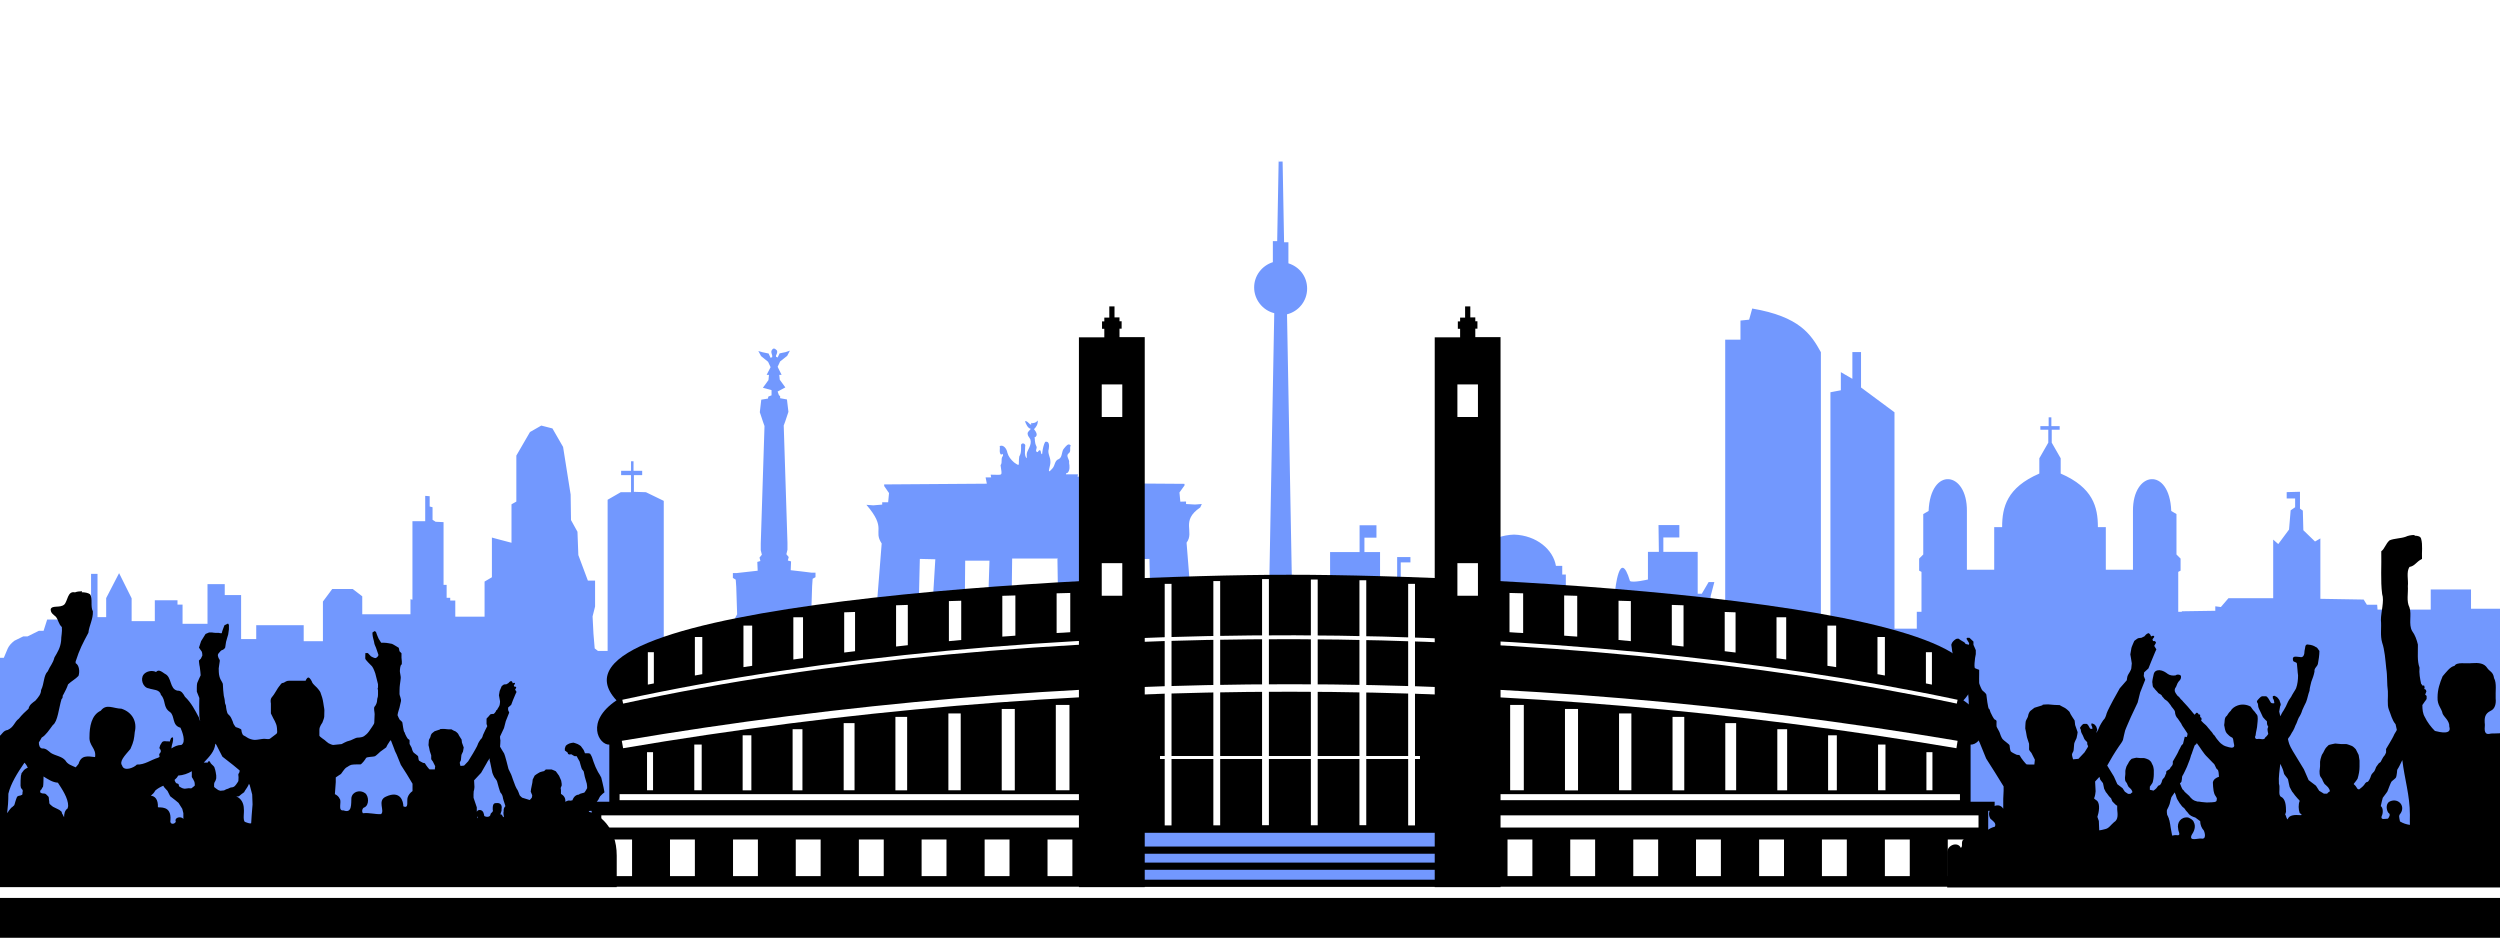 <?xml version="1.0" encoding="UTF-8"?>
<svg id="Layer_1" data-name="Layer 1" xmlns="http://www.w3.org/2000/svg" version="1.1" viewBox="0 0 3407.1 1278">
  <rect x="0" y="0" width="3407.1" height="1278" fill="#333333" stroke="none"/>
  <defs>
    <style>
      .cls-1 {
        fill: #000;
      }

      .cls-1, .cls-2, .cls-3, .cls-4 {
        stroke-width: 0px;
      }

      .cls-2 {
        fill: none;
      }

      .cls-3 {
        fill: #fff;
      }

      .cls-4 {
        fill: #7298fe;
      }
    </style>
  </defs>
  <rect class="cls-2" x="797.9" y="198" width="1920" height="1080"/>
  <g>
    <rect class="cls-3" width="3410.9" height="1278.1"/>
    <g id="layer1">
      <path id="path17166-8-4-8" class="cls-4" d="M1742.6,218.6l-2,110h-5.9v28.7c-14.7,4.7-25.5,18.1-25.5,34.5s11.5,31.1,27.4,35l-7.6,412.5h-34.3v13.7h-14.9v-43.8h-16.2v-10.8h-17.1v39.2h-21.6l-7.8-98c11.3-14.9-8.6-29.6,18.6-48l2.2-4.7-9.3.7-12.2-.7v-3.4c.2,0-7.8.2-7.8.2l-1.2-12.5,6.9-9.6v-2.2l-139.9-1,1.7-8.8h-7.6c0,.2.7-3.2.7-3.2h-16.4c0-1,0-1.7,2.2-2,3.2-3.4,2.9-9.1,2-13.5,1.2-4.7-5.1-9.3-.7-13,3.9-2.4,1-7.3,2.9-10.8-3.2-3.9-6.6,1.2-8.8,3.7-4.2,4.2-2,11.5-7.1,14.7-6.4,2-5.1,8.8-9.1,13-9.3,10.8-1.7-4.2-2.7-10,0-5.6-4.2-11-2.2-16.7.7-3.9,1-11.3-4.9-9.6-2,3.4-3.4,9.8-3.9,14.5,0,4.4-2,1.5-2-1-.7-3.9-3.2-1.7-4.2.5-4.7-.5-.5-5.4-1.7-7.6-3.4-6.6-1.5-11-2.9-12.2,5.9-2.7,2.2-8.1-.5-11.5,3.2-3.2,5.4-6.6,5.1-11.8-2.9,3.4-4.7,3.2-7.8,3.7-.5-1-1.5-.7-1,1.7-2.2,1.2-5.1-5.6-8.6-4.4,1.2,3.4,3.7,9.6,7.8,10.3-.7,2-4.7,3.7-4.2,7.1s1.7,3.4,3.7,7.3c2.4,7.1-3.9,14.7-4.7,18.6-.7,1.7.5,7.6-.7,6.9-3.2-4.7-1.5-10.3-1.7-15.4,1.5-4.2-4.2-6.4-5.6-2.7,0,5.4.7,11-2.4,15.9-1.7,11.3,2.2,14.7-7.1,8.1-4.2-3.7-7.6-7.8-9.1-13.2-.7-4.7-4.9-11.5-10.5-9.1,1,3.2-1.5,9.3,2.2,12,1.2-2.7,2.9-.5,2.2,1.5-3.4,3.4-.2,9.1-3.2,12.5,2,15.9,4.2,13-13.5,13l.7,3.7h-7.6c0-.2,1.7,8.6,1.7,8.6l-139.9,1v2.2l6.6,9.6-1.2,12.5h-8.1c0-.2,0,3.2,0,3.2l-12.2,1-9.3-.7c28.2,32.8,8.8,34.8,20.8,52.7l-11.3,142.8h-11v-28.2h-22.5v15.9h-13.7c.7-8.6,1.7-19.6.5-19.6-2,0-18.4-.7-18.4-.7l-13.5-3.9-6.1-11,1.2-37.2.7-10,3.9-2.2v-6.1h-5.1c0-.2-28.7-3.4-28.7-3.4l.5-12-4.4-1.2,1.2-4.7-3.2-3.9,1.5-6.1v-9.3l-5.1-160,2-5.4,1.7-5.1,2.7-8.1-2-16.9-9.3-1.7v-2.7c-.2,0-1.7-1.5-1.7-1.5l-1.7-4.9,10.5-5.6-7.6-10.5-.7-6.6h3.2c0-.2-5.4-11-5.4-11l3.4-7.3,9.6-7.6,3.7-7.1-5.9,2-8.1,1.7-2.7,5.6-2.2-1v-1.7c1.2-2.4,2.4-5.1,1-7.1-3.2-3.4-5.1-2.9-6.9,0-1.2,2.2,0,4.7.7,7.1v2.2l-2.2,1-2.7-5.9-8.1-1.7-5.9-1.7,3.7,6.9,9.6,7.8,3.4,7.3-5.4,10.5h3.2c0,.2-.7,7.1-.7,7.1l-7.6,10.5,11.8,3.2v7.1l-4.4,1.7-.5,2.7-9.1,1.5-2,17.1,2.7,8.1,1.7,5.1,2,5.6-5.1,160v9.3l1.5,6.1-3.2,3.9,1.2,4.7-4.2,1.2.5,12-28.7,3.2h-5.1v6.6l3.9,2.4.7,10,1.2,37.2-6.1,11.3-13.5,3.9s-16.4.7-18.4.7-.2,12.2.5,20.8h-62.5v-191.3l-24.3-11.8-16.4-.5v-22.8h11.3v-5.9h-11.8v-13h-3.4v13h-13.5v5.9h13.5v23.3h-14l-17.9,10.3v206h-13.2l-4.4-3.4-1.7-20.1-1.2-23.5,3.4-13.5v-35.3h-9.8l-13-34.8-1.2-31.8-8.8-15.9-.5-34.8-10.3-64.9-14.5-25.2-15.2-3.9-15.4,8.8-18.6,32.1v62.7l-6.6,3.7v52.4l-19.4-5.1-7.3-2v54.1l-10,5.9v47.8h-39.9v-22h-6.9v-3.7h-4.9v-17.6h-4.2v-85.5l-10.8-.5-4.2-2.7v-17.1l-3.9-1v-14l-6.1-.5v34.5h-17.4v107l-2.7-.7v20.6h-65.7v-24.5l-13-10h-27.9l-12.7,17.1v54.1h-26.2v-21.8h-64.7v18.9h-20.6v-60h-22.3v-14.9h-23.5v54.1h-34v-26.2h-6.9v-5.9h-30.9v28.4h-31.6v-31.1l-17.1-34.3-17.6,34v26h-11.8v-59h-8.8v36h-29.2l-3.9,26.2h-26.7l-4.9,15.4h-6.4l-15.4,7.6h-5.9l-12,5.9c-10,7.6-9.6,13-14.5,23.3h-45.1v308.9h3595.3v-308.9h-23v-38h-95v-28.9h-69.8v-26.2h-54.9v27.4h-72.5l-.5-6.6h-14l-4.4-7.1-59-1v-82.3l-7.3,4.2-15.9-15.4-.7-26.7-3.9-2.7v-23l-18.1.5v8.6h11.5v12l-6.1,4.2-2.2,26.2-14.7,19.8-6.9-6.1v79.9h-61l-10.3,12-7.6-1v6.1l-45.6.7v.7h-4.9v-54.4l3.2-1.7v-16.4l-5.6-5.6v-55.1l-7.1-4.2c-2.4-61-52.7-54.6-52.2,0v80.1h-37v-58.1h-10.8c0-27.4-6.6-53.9-50.7-73v-20.8l-12.2-21.3v-17.6h10.8v-4.9h-11.3v-12h-3.7v12h-11.3v4.9h10.8v17.6l-12.2,21.3v20.8c-44.1,19.1-50.7,45.6-50.7,73h-10.8v58.1h-37.2v-80.1c.5-54.6-49.7-61-52.2,0l-7.3,4.2v55.1l-5.6,5.6v16.4l3.2,1.7v54.4h-6.4v23h-30.4v-294.9l-45.6-33.8v-48.3h-11.8v36.5l-15.7-9.1v24.7l-14.2,2.7v334.6h-13v-389.2c-13.5-24.5-29.2-48.5-93.6-59.5l-4.2,15.2-11.8,1.2v26h-20.8v433.1h-11.8v-3.2h-8.1v-80.1l5.1-19.4h-7.8l-9.3,15.9h-5.6v-57.1h-46.8v-19.6h21.8v-16.9h-28.4l.5,36.5h-14.9v37.7s-20.8,4.9-24.5,2c-14.2-47.3-20.3,13.7-20.3,13.7h-67.1v-22.5h-4.9v-11.8h-8.6c-3.7-22-26.2-41.6-57.1-42.6-31.1,1-53.4,20.6-57.1,42.6h-8.6v11.8h-4.9v22.5h-67.1l-16.7-16.7v-22.3h13.2v-7.3h-18.1v30.9c0,4.9-23.3,0-23.3,0v-37.7h-21.3v-19.6h16.4v-16.9h-23v36.5h-40.2v57.1h-5.6l-15.2-17.6-11.5,13h-10l-9.3,12.5-7.1-389c15.7-3.9,27.4-18.1,27.4-35s-10.8-29.9-25.5-34.5v-28.7h-5.9l-2-110h-2.7c0,.2-2.7,0-2.7,0h0l-.2-1.5h.2ZM1440.6,760.7h.5l2,134.2h-65.4l1.7-133.7h61.2v-.5ZM1566.5,761.7l3.2,133.3h-15.9l-8.1-132.8,20.8-.5h0ZM1253.6,761.7l21.1.5-8.1,132.8h-16.2l3.2-133.3h0ZM1504.7,763.9l1.2,131.1h-30.1l-3.9-130.8h32.8v-.2h0ZM1315.4,764.1h33.1c0,.2-4.2,130.8-4.2,130.8h-30.1l1.2-130.8Z"/>
      <g id="g4626">
        <path id="path2996" class="cls-1" d="M1757,783.3c-273.3,0-1039.7,39.1-916.8,171.2-43.2,28.9-23.8,61-9.8,60.3v77.8h-32.9v12.5h8.8v27.1l-12.1,3.9v72.4h708.1v-73.5h511.3v73.5h708.1v-72.4l-12.1-3.9v-27.1h8.8v-12.5h-32.8v-77.8c14.3.7,33.4-31.3-9.8-60.3,122.9-132.2-643.5-171.2-916.8-171.2h-2Z"/>
        <path id="path4629" class="cls-3" d="M1764.2,865.8c-318.3-.7-639.1,27.7-916.1,87.9l1.1,5.2c553.2-120.6,1280.7-113.5,1817.6,0l1.1-5.2c-268.7-56.9-585-86.9-903.4-87.9h-.3Z"/>
        <path id="path4631" class="cls-3" d="M1757.8,932.5c-303.3,0-606.7,25.7-910.4,77.1l1.8,10.1c605.7-102.9,1211.4-102.4,1817.1,0l1.6-10.1c-303.3-51.2-606.7-77.1-910.1-77.1h0Z"/>
        <g id="g3099">
          <rect id="rect3061" class="cls-1" x="1541.8" y="1153.7" width="437.8" height="9.8"/>
          <rect id="rect3061-7" class="cls-1" x="1549.1" y="1175.6" width="417.7" height="9.8"/>
          <rect id="rect3061-7-9" class="cls-1" x="1512.9" y="1198.9" width="490.3" height="9.8"/>
        </g>
        <g id="g3940">
          <g id="g3912">
            <rect id="rect3908" class="cls-3" x="844.4" y="1082.3" width="650.1" height="8.2"/>
            <rect id="rect3910" class="cls-3" x="819.5" y="1111.2" width="658.5" height="16.6"/>
          </g>
          <g id="g3912-4">
            <rect id="rect3908-9" class="cls-3" x="2021" y="1082.3" width="650.1" height="8.2"/>
            <rect id="rect3910-5" class="cls-3" x="2037.9" y="1111.2" width="658.5" height="16.6"/>
          </g>
        </g>
        <g id="g4379">
          <g id="g4357">
            <g id="g4101">
              <rect id="rect3948" class="cls-3" x="881.8" y="1025.1" width="8.2" height="51.9"/>
              <rect id="rect3948-2" class="cls-3" x="946.2" y="1014.7" width="10.1" height="62.3"/>
              <rect id="rect3948-2-6" class="cls-3" x="1012.1" y="1002.1" width="11.9" height="75"/>
              <rect id="rect3948-2-6-6" class="cls-3" x="1080.2" y="993.8" width="13.4" height="83.3"/>
              <rect id="rect3948-2-6-6-5" class="cls-3" x="1149.8" y="985.5" width="14.8" height="91.5"/>
              <rect id="rect3948-2-6-6-5-8" class="cls-3" x="1220.3" y="977" width="16" height="100.1"/>
              <rect id="rect3948-2-6-6-5-8-3" class="cls-3" x="1292.5" y="972.3" width="16.8" height="104.7"/>
              <rect id="rect3948-2-6-6-5-8-3-5" class="cls-3" x="1365.2" y="966.2" width="17.8" height="111"/>
              <rect id="rect3948-2-6-6-5-8-3-5-0" class="cls-3" x="1438.9" y="960.7" width="18.6" height="116.3"/>
            </g>
            <path id="rect3948-9" class="cls-3" d="M1458.6,808.1l-18.6.5v54.1c6.2-.2,12.5-.7,18.6-1.1v-53.5ZM1383.8,811.5l-17.8.5v55.6c5.9-.5,11.9-.7,17.8-1.3v-54.8h0ZM1310,818.7l-16.8.5v54.6c5.7-.5,11.1-1.1,16.8-1.6v-53.5ZM1237.2,824.4l-16,.5v56.2c5.4-.5,10.6-1.3,16-1.8v-54.8h0ZM1165.3,834l-14.8.5v54.8c5-.5,9.8-1.3,14.8-1.8v-53.5ZM1094.4,841.2h-13.2v57.6c4.4-.5,8.8-1.3,13.2-1.8v-55.8h0ZM1025.1,852.6h-11.9v56.6c3.9-.7,8-1.3,11.9-1.8v-54.8h0ZM957.1,868.1h-10.1v52.5c3.4-.5,6.8-1.3,10.1-1.8v-50.7h0ZM891.1,888.8h-8.2v44.2c2.9-.5,5.4-1.1,8.2-1.6v-42.7h0Z"/>
            <g id="g4250">
              <rect id="rect4188" class="cls-3" x="827.5" y="1144.1" width="33.9" height="49.9"/>
              <rect id="rect4188-1" class="cls-3" x="913.1" y="1144.1" width="33.9" height="49.9"/>
              <rect id="rect4188-7" class="cls-3" x="999" y="1144.1" width="33.9" height="49.9"/>
              <rect id="rect4188-0" class="cls-3" x="1084.5" y="1144.1" width="33.9" height="49.9"/>
              <rect id="rect4188-6" class="cls-3" x="1170.5" y="1144.1" width="33.9" height="49.9"/>
              <rect id="rect4188-01" class="cls-3" x="1256" y="1144.1" width="33.9" height="49.9"/>
              <rect id="rect4188-9" class="cls-3" x="1341.9" y="1144.1" width="33.9" height="49.9"/>
              <rect id="rect4188-5" class="cls-3" x="1427.6" y="1144.1" width="33.9" height="49.9"/>
            </g>
          </g>
          <g id="g4335">
            <g id="g4101-4">
              <rect id="rect3948-4" class="cls-3" x="2625.4" y="1025.1" width="8.2" height="51.9"/>
              <rect id="rect3948-2-8" class="cls-3" x="2559.5" y="1014.7" width="10.1" height="62.3"/>
              <rect id="rect3948-2-6-64" class="cls-3" x="2491.4" y="1002.1" width="11.9" height="75"/>
              <rect id="rect3948-2-6-6-6" class="cls-3" x="2422.2" y="993.8" width="13.4" height="83.3"/>
              <rect id="rect3948-2-6-6-5-7" class="cls-3" x="2351.3" y="985.5" width="14.8" height="91.5"/>
              <rect id="rect3948-2-6-6-5-8-9" class="cls-3" x="2279.4" y="977" width="16" height="100.1"/>
              <rect id="rect3948-2-6-6-5-8-3-7" class="cls-3" x="2206.5" y="972.3" width="16.8" height="104.7"/>
              <rect id="rect3948-2-6-6-5-8-3-5-02" class="cls-3" x="2132.8" y="966.2" width="17.8" height="111"/>
              <rect id="rect3948-2-6-6-5-8-3-5-0-3" class="cls-3" x="2058.1" y="960.7" width="18.6" height="116.3"/>
            </g>
            <path id="rect3948-9-8" class="cls-3" d="M2057.2,808.1l18.6.5v54.1c-6.2-.2-12.5-.7-18.6-1.1v-53.5ZM2131.7,811.5l17.8.5v55.6c-5.9-.5-11.9-.7-17.8-1.3v-54.8h0ZM2205.8,818.7l16.8.5v54.6c-5.7-.5-11.1-1.1-16.8-1.6v-53.5h0ZM2278.4,824.4l16,.5v56.2c-5.4-.5-10.6-1.3-16-1.8v-54.8h0ZM2350.5,834l14.8.5v54.8c-5-.5-9.8-1.3-14.8-1.8v-53.5ZM2421.1,841.2h13.2v57.6c-4.4-.5-8.8-1.3-13.2-1.8v-55.8h0ZM2490.5,852.6h11.9v56.6c-3.9-.7-8-1.3-11.9-1.8v-54.8h0ZM2558.7,868.1h10.1v52.5c-3.4-.5-6.8-1.3-10.1-1.8v-50.7h0ZM2624.7,888.8h8.2v44.2c-2.9-.5-5.4-1.1-8.2-1.6v-42.7h0Z"/>
            <g id="g4250-0">
              <rect id="rect4188-03" class="cls-3" x="2654.5" y="1144.1" width="33.9" height="49.9"/>
              <rect id="rect4188-1-3" class="cls-3" x="2568.8" y="1144.1" width="33.9" height="49.9"/>
              <rect id="rect4188-7-3" class="cls-3" x="2483" y="1144.1" width="33.9" height="49.9"/>
              <rect id="rect4188-0-6" class="cls-3" x="2397.4" y="1144.1" width="33.9" height="49.9"/>
              <rect id="rect4188-6-9" class="cls-3" x="2311.4" y="1144.1" width="33.9" height="49.9"/>
              <rect id="rect4188-01-1" class="cls-3" x="2225.9" y="1144.1" width="33.9" height="49.9"/>
              <rect id="rect4188-9-8" class="cls-3" x="2140" y="1144.1" width="33.9" height="49.9"/>
              <rect id="rect4188-5-2" class="cls-3" x="2054.5" y="1144.1" width="33.9" height="49.9"/>
            </g>
          </g>
        </g>
        <g id="g4485">
          <g id="g4453">
            <path id="rect4423" class="cls-1" d="M1511.8,417.8v15h-6.8v5.2h-3.1v10.1h3.1v11.6h-34.6v749.3h89.7V459.5h-34.4v-11.6h2.9v-10.1h-2.9v-5.2h-6.8v-15h-7l-.2.2h0Z"/>
            <rect id="rect4433" class="cls-3" x="1501.5" y="523.9" width="28" height="44.4"/>
            <rect id="rect4433-1" class="cls-3" x="1501.5" y="767.5" width="28" height="44.4"/>
          </g>
          <g id="g4453-4">
            <path id="rect4423-2" class="cls-1" d="M1996.7,417.8v15h-6.8v5.2h-3.1v10.1h3.1v11.6h-34.6v749.3h89.7V459.5h-34.4v-11.6h2.9v-10.1h-2.9v-5.2h-6.8v-15h-7l-.2.2h.1Z"/>
            <rect id="rect4433-16" class="cls-3" x="1986.2" y="523.9" width="28" height="44.4"/>
            <rect id="rect4433-1-7" class="cls-3" x="1986.2" y="767.5" width="28" height="44.4"/>
          </g>
        </g>
        <g id="g4549">
          <rect id="rect4499" class="cls-3" x="1587.3" y="795.7" width="9.3" height="329.2"/>
          <rect id="rect4499-3" class="cls-3" x="1653.6" y="791.9" width="9.3" height="332.9"/>
          <rect id="rect4499-6" class="cls-3" x="1720" y="789.2" width="9.3" height="335.4"/>
          <rect id="rect4499-8" class="cls-3" x="1786.5" y="789.8" width="9.3" height="334.9"/>
          <rect id="rect4499-5" class="cls-3" x="1852.7" y="790.8" width="9.3" height="333.8"/>
          <rect id="rect4499-2" class="cls-3" x="1919.1" y="795.7" width="9.3" height="329.2"/>
        </g>
        <rect id="rect4547" class="cls-3" x="1580.9" y="1030.3" width="354.3" height="4.1"/>
      </g>
      <path id="path3904-0-1" class="cls-1" d="M111.5,805.8c-3.4,0-6.9.5-9.3,1.5-10.3-2.4-9.8,12-14.7,16.7-5.9,4.9-16.2.5-18.4,6.1-.2,5.6,3.7,7.3,7.1,10.5,3.7,4.9,3.4,9.6,8.1,14,.7,7.1-1,12.2-1,18.6-1,9.6-4.9,15.7-9.1,22.8-2.2,8.6-5.9,11.3-9.1,18.9-5.9,5.6-4.7,16.9-9.1,25.5,0,5.6-3.9,10-7.8,14.5-3.9,2.9-8.3,5.6-9.3,11-4.2,3.7-9.1,8.3-13.2,13.5-6.4,4.7-6.4,11.3-15.2,15.4-6.6,1-7.1,5.9-12.7,9.6-.7,9.3-7.3,9.1-9.6,15.2-3.4,5.1-10.8,3.7-17.9,4.2-8.8,2.4-8.1-4.2-7.6-10.3-.7-8.8,0-13.5,7.1-16.9,5.4-2.4,6.6-8.6,6.1-14.9-.5-8.1,1.5-18.4-2-24.5-1-7.6-5.4-8.1-8.1-12-1.7-2.9-4.2-4.7-7.1-5.4v269.2h881.8v-42.9h0c0-39.9-25.2-57.1-38.2-59.8l3.9-4.9,5.6-6.4,3.9-5.6s1.7-3.7,2.2-4.2c.2-.2,3.2-3.2,3.2-3.2,0,0,2.4-2,2.7-2.2,0-.2-1.2-6.4-1.2-6.4,0,0-2.9-13.2-3.2-13.7,0-.5-3.9-6.9-4.4-7.6-.5-.7-2.9-6.1-3.4-6.9-.5-.7-4.9-13-4.9-13.5s-2.4-4.4-2.4-4.4c0,0-1.2-.7-2.2-.7h-4.9s-1.7-4.9-2.2-5.1c-.2-.2-3.4-4.7-3.4-4.7,0,0-2.9-2.2-4.2-2.7-1-.5-5.6-2-5.9-2s-4.7.7-5.1,1c-.5,0-3.4,1.7-3.4,1.7,0,0-1.7,1.2-2,1.7,0,.5-1.2,2.9-1.2,3.4v2.9l3.7,2.7.7,2s1.5,1,2.2.7c.7,0,2.4-.5,2.7,0,.5.5,3.9,2.4,4.2,2.4s2.4-.2,2.7,0l1.2,2.4,2.7,4.7s2.7,10,3.2,10.5,2.2,2.7,2.4,3.2c0,.5,1.5,7.3,1.5,7.3,0,0,2.4,8.6,2.7,9.3.2,1,.7,5.4.5,6.1-.2.7-3.2,5.6-3.9,6.1-.5.2-6.9,1.7-6.9,2.2v.5c-3.7,0-7.3,2.2-9.3,7.8-1,0-2.2.5-2.4.5-.7,0-2.9-.5-3.9,0s-1.7.5-3.4,1.5h0c.7-4.9-2-8.6-5.9-10.8h0v-5.4c0-1-.7-2.2-.2-3.2s1-2,1.2-2.7v-2.4c0-.7-.7-4.4-.7-4.4l-2.9-6.6-4.4-6.1s-5.1-2.4-5.6-2.4h-3.9c-.7,0-3.7-.2-4.2,0-.2.5-2.4,2.2-2.4,2.2,0,0-5.4,1.2-5.6,1.5-.2.2-2.2,1.2-2.9,1.7s-3.9,2.4-4.2,2.9c-.2.2-2.7,5.4-2.7,5.4l-.5,4.4s-.5,2-.5,2.4-1,5.4-1.2,5.9c-.2.7-.5,3.7-.5,3.7,0,0,2,4.7,2,4.9s0,2.2-.5,3.4c-.5,1-2.9,3.2-2.9,3.2l-10.3-3.2s-3.2-2.7-3.4-3.4-2.7-7.3-3.2-7.6c-.5-.2-2.7-5.1-2.7-5.1,0,0-3.2-8.6-3.4-9.1-.2-.7-2.4-7.3-3.2-8.3-.5-1-2.4-5.1-2.7-5.6,0-.5-5.1-20.1-5.9-21.1s-5.6-9.3-5.6-9.3c0,0,.7-8.3.5-8.8s-.5-2.4-.5-3.9v-1.2c1.5-3.4,5.4-11.5,5.4-11.5l2.4-9.3,4.7-11.8-1.5-3.4v-3.4c.2,0,4.2-3.7,4.2-3.7l2.4-6.4,3.7-8.8,1.2-2.4-2-3.2,1.5-2.4c.2-1-.5-1.2-1.2-1.7h-1.5l-.5-1.7,1.5-2c.2-.7,0-1.2-1-1.5l-2,.7-.5-1.5-.7-1-1-.5c-2.2.5-2.7,2-3.9,2.9l-2.7,1.5s-2.2,0-2.9.2c-.7,0-3.4,2.4-3.4,2.4,0,0-2.4,5.6-2.7,6.4,0,.7-1,5.9-1,5.9,0,0,1.5,7.6,1.5,8.3s-.2,3.7-.5,4.7c0,1-2.2,4.7-2.9,5.6,0,.2-.5.7-.5,1.2l-1.2.7s-.5,1.2-.7,1.7c-.2.7-2.4,2.9-2.7,3.2-.5,0-4.2.2-4.7.7s-1,1-1.5,1.7c-.2.5-1,1.2-1.5,1.7s-2.2,2.4-2.2,2.4v7.3s.5,1.7,1,2.9h0s-5.4,10.5-5.9,12.2c-.2,1.7-1.7,4.9-2.4,5.1s-4.7,6.6-4.7,7.8-6.4,12-6.4,12l-6.6,10.8-5.6,5.9-4.9.5s-1-3.2-1-4.2,1-2.4,1.5-3.4c.2-1,.5-5.6.7-6.9,0-1.2,2-4.2,2.2-5.1.2-.7,1-5.6,1-5.6l-2.4-6.6-.5-4.2s-4.4-6.6-4.4-7.3-3.9-4.2-4.7-4.2-4.7-2.4-4.7-2.4h-1.7c-.7,0-5.1,0-7.3-.5-2.2-.2-2.2,0-4.7,0s-2,.7-2,.7l-2.2.7-5.1,1.7s-2.4,2-3.4,2.7-2.2,3.7-2.2,4.7-2,3.4-2.2,4.9-.5,6.6-.5,6.6c0,0,1.5,5.9,1.5,6.9s2,6.1,2.2,7.1v5.1c0,.5,2.2,3.2,2.2,3.2l3.2,6.4-.5,4.4h-7.1c-.7-.2-5.1-5.9-5.9-7.6-.7-1.7-2-.7-3.4-1.5s-4.4-2.2-5.1-2.9c-.7-.7-1-4.7-1.2-5.6,0-1-5.4-4.4-6.4-5.6s-2.2-4.7-2.4-5.9-2.7-4.7-2.9-5.6v-4.7c0-1.2-1.2-1.5-2-2s-3.4-5.1-3.9-6.6-1-3.2-1.5-3.2-2.4-12-2.4-12.7-2.9-3.4-3.7-3.9c-.5-.5-2.2-4.4-2.9-6.1.5-4.2,2.4-8.6,2.7-10.3.2-2,1.5-5.6,2-8.8s-2-7.8-2-9.6,0-9.6.5-12.5,1-7.8,1.2-9.6-1.2-7.1-1.2-9.1.5-8.3,2-8.8.2-8.6.2-9.6v-6.1l-2.7-2.7-1-4.7s-7.8-4.9-9.3-5.4c-1.5-.2-7.1-1.5-10.5-1.5h-4.2l-3.4-5.4s-2.9-6.4-3.2-8.1c-.2-1.7-2.4-2.4-2.4-2.4l-2.9,2s0,4.2,1,7.8c.7,3.2,1.5,5.1,1.5,6.4s1.5,4.4,2.4,6.6,2.7,7.6,3.2,9.3-2.4,4.7-4.2,4.7-5.9-2.4-5.9-2.4l-4.2-4.4h-3.4c0-.2-.2,5.4-.2,7.3s7.3,8.6,9.3,10.8c2,2.4,4.4,9.6,4.4,9.6l3.7,14.7v4.4c-.2.7-.5,1.2-.5,1.2,0,0,.2,1.5.5,2.9v5.6c0,4.7-1.2,4.4-1.2,7.6s-1.7,7.1-3.4,8.8c-1.7,1.7,0,7.6,0,10.3s-.5,10-.5,11.8-4.9,8.1-7.3,11.8c-2.4,3.4-4.9,5.1-6.6,6.4s-5.9,2-8.8,2-9.3,4.2-11.8,4.4-10,4.4-10,4.4c0,0-10.3,1.2-11.5,1.2s-4.9-1.5-6.4-2.4-5.1-4.2-5.1-4.2c0,0-7.3-4.9-7.3-6.1v-8.1c0-4.4,3.9-9.3,3.9-9.3,0,0,2.7-6.6,2.7-8.3s.2-7.1.2-9.1-1.5-8.6-1.5-10-1.2-5.9-1.5-7.1-2-5.6-2.4-7.1-4.7-6.4-4.7-6.4c0,0-6.1-5.6-6.4-6.9s-3.2-7.1-5.4-6.9-3.7,4.4-3.7,4.4h-22.8c-4.4,0-5.6,2.7-8.1,2.9-2.7.2-3.2,2.9-4.9,4.4-1.7,1.5-7.1,12-10,14.9s-1.5,8.6-1.5,8.6v13.7l3.4,6.9c1.2,1.7,2.7,5.1,3.7,7.6,1.2,2.4,1.5,8.6,1.5,10.8s-2,3.2-2,3.2c0,0-6.1,4.7-7.8,5.9s-5.6.2-8.1.2-9.3,1.5-12.5,1.5-8.1-1.5-10.8-3.4c-2.7-2-3.2-1.7-4.9-2.9s-2.7-5.6-2.7-7.3-7.8-3.9-7.8-3.9c0,0-3.2-4.2-3.4-5.6-.2-1.5-1.2-3.2-2.4-6.1s-3.2-4.7-4.7-6.1c-1.5-1.5-2.7-9.1-2.7-10.8s-1.5-2.9-1.5-5.6-1-6.4-1.5-8.6-1.2-13-1.2-14.7-.5-2.7-1.5-4.4-2.4-3.9-3.2-7.1c-1-3.2-1-9.3-1-11s1.5-8.8,1.5-10.3-1.5-3.4-1.5-3.4c0,0-1.2-2.7-1.2-4.4s2.4-3.9,2.4-3.9c0,0,2.2-2.9,3.4-2.9s3.9-2.4,4.2-3.4c.2-1.2,1-6.6,1.2-7.8s2.9-10,2.9-10l1-7.1v-5.9c.2,0-1.2-2-1.2-2l-4.9,2.4-1.5,3.9s-2,5.1-2,6.4-4.4,0-4.4,0h-4.7c0,.2-4.2-.5-4.2-.5h-4.2l-4.7,2-6.1,9.8-2.9,8.8s2.4,3.7,3.4,4.9c1.2,1.2,1.2,5.9,1.2,5.9l-2,4.2-2.7,2.7s.5,6.4,1.2,8.6c.5,2,1.2,11.5,1.2,11.5,0,0-3.9,8.1-4.7,10.5s-.5,11.8-.5,11.8l3.4,8.6s-.2,10-.2,11.5.2,11.5.2,13.2.5,3.9,1.2,6.9c-.7-1.5-1.5-2.9-1.7-4.9-5.4-10-10.5-20.3-19.1-28.4-2.4-4.2-4.7-8.6-10.3-8.3-11-2.4-7.3-18.6-17.1-23-3.4-2.2-8.6-6.9-12-2.4-5.4-2.9-13.5-1-16.9,3.4-4.9,6.1-1,17.9,7.1,18.9,5.9,2.2,14.9,1.2,16.4,8.8,7.3,7.6,2.4,16.9,12.5,23.5,6.9,5.4,2.2,18.1,14.2,21.3,2.2,4.9,8.1,19.6,1.2,23.5-5.1,0-9.3,2-13.5,4.7v-.5c0-.5.5-2.9.5-3.4s1.2-4.4,1.2-4.4l.5-3.2v-2.7l-.5-1-2.2,1-.7,1.7s-1,2.4-1,2.9-2,0-2,0h-2.2l-2-.2h-2l-2.2,1-2.7,4.4-1.2,3.9s1,1.7,1.5,2.2.5,2.7.5,2.7l-1,2-1.2,1.2s.2,2.9.5,3.9h0c-.7.5-1.2.7-2,1.2-9.8,2.9-18.4,9.8-28.9,9.3-3.9,4.4-17.6,9.8-20.1,1.5-4.2-5.9,3.2-13.2,11.3-22.8,4.7-10.5,4.9-13.5,5.9-23,3.4-14-3.2-26.9-18.1-31.8-11.3-.2-20.6-7.3-28.2,2.7-13,5.9-15.4,22.5-15.4,35.3-1,12.7,9.6,15.9,7.6,27.9-10.5-1.2-18.9-2.9-22.5,9.3-1.2,1.7-2.7,3.2-3.9,4.7-5.1-2.4-11-3.9-14-9.3-4.9-5.9-13.7-6.4-19.8-10.3-3.7-2.9-6.9-6.6-12-6.1-3.4-.7-4.4-4.4-4.4-8.3,1.5-2.2,2.7-4.4,3.9-6.6,5.4-2.9,10.5-10.8,15.2-17.1,6.6-4.4,8.1-23.3,11.8-35.3,1.5-1.2,1.7-2.7,1.5-4.4.5-1,1-2,1.5-2.7,2.2-4.2,4.4-8.3,5.9-13,4.4-4.2,10-7.1,14.2-11.5,2-5.9,1-14.7-3.9-17.4v-2.2c5.4-16.9,9.8-25,17.4-39.2,1-9.8,6.6-18.6,6.1-29.2-3.7-6.9.2-17.6-3.9-23.3-2.7-2-7.1-2.7-11.3-2.7h0l.5-1.2-.4-.2h0ZM532.8,1009.1c2,5.1,4.4,11.8,4.7,12.2,0,1,2.9,6.6,2.9,6.6l5.9,14.5,8.1,12.7,7.8,13v10c-3.2,2.2-5.6,5.4-6.6,8.6-1.7,4.4,2.2,15.9-5.9,12.2,0-6.4-3.7-22.5-23.8-13.2-12.2,5.4-1,19.4-6.6,23.8-8.1.5-15.4-2.2-24.7-1.2-2.4-3.2,0-7.6,1.7-7.8,7.3-2.9,6.4-15.9,1.2-19.6-6.6-4.9-17.1-2.4-18.6,6.4-.5,8.1,1.2,21.8-10.8,17.1-8.3,1.2-2-12-5.1-15.7-1.2-2.9-3.7-5.1-6.6-6.4l1.2-16.4v-6.4c-.2,0,7.1-4.7,7.1-4.7,0,0,5.4-7.8,6.9-8.6,1.5-.5,4.4-3.2,7.3-3.9s10.5-.5,12.2-.5,7.1-7.1,7.8-8.8c1-1.7,10.5-1.5,12.2-2.4s7.1-6.1,7.1-6.1l8.1-5.9,1.7-3.4,3.9-6.1h.9,0ZM293.3,1013.3c.7.7,1.5,1.7,1.5,1.7l4.9,9.6,3.4,6.6,14.7,11.5,8.8,7.3v.5c0,1.5-.7,3.2-1.5,3.9-.7.7,0,3.4,0,4.7s-.2,4.4-.2,5.1-2.2,3.7-3.2,5.1c-1,1.5-2.2,2.4-2.9,2.9s-2.7,1-3.9,1-4.2,2-5.1,2-4.4,2-4.4,2c0,0-4.7.5-5.1.5s-2.2-.7-2.9-1c-.7-.5-2.4-1.7-2.4-1.7,0,0-3.2-2.2-3.2-2.7v-3.7c0-2,1.7-4.2,1.7-4.2,0,0,1.2-2.9,1.2-3.7v-3.9c0-.7-.7-3.9-.7-4.4s-.5-2.7-.7-3.2c0-.5-1-2.4-1-3.2s-2.2-2.9-2.2-2.9c0,0-2.7-2.4-2.9-2.9s-1.5-3.2-2.4-2.9c-1,0-1.7,2-1.7,2h-5.4c7.3-7.8,14.9-15.2,15.7-25.5h0l.2-.5h-.3,0ZM667.3,1034.1v2c.5.7,3.4,16.4,3.7,17.1,0,.5,2.2,5.4,2.7,6.1s3.4,4.2,3.7,5.6c.2,1.2,4.2,15.4,4.9,15.7.7,0,2.7,3.7,2.9,5.6,0,1.7,2.4,8.6,2.4,8.6l1.2,3.9c-1.7,1.5-2.7,3.9-2.4,7.3-.7,2,0,5.1.5,7.8-4.2-2-1.2-4.4-4.4-3.4-1.2-2.2,1.7-4.2,1-7.6,1.2-5.4-1.5-9.1-7.1-8.3-4.9-.5-4.9,4.7-4.9,8.6,1.2,3.7-2,4.2-2.9,6.1,0,4.4-5.1,4.9-8.6,2.9-.5-2.7-1-7.1-5.1-8.1-2.9-.5-4.4.7-5.1,2.4v-6.1s-4.2-12.2-4.4-13c-.2-.7,0-8.1.2-9.1.5-.7,1-4.7,1-5.6s-.5-9.1-.5-9.1l9.6-10.3s6.9-12.2,7.3-12.7c0-.5,2.4-4.2,4.2-6.9h0l.2.2v.3h0ZM33.4,1039.5c2,2,3.4,4.2,4.4,6.6v.2c-2.7,1-5.1,2.7-6.6,5.1-.5.7-1.2,1.5-1.7,2.2-.7,1-.2,2.4-1,3.4-.5,4.4-.5,9.3-.5,13.7.2,1.7.5,3.7,1.5,4.2,1,1.2,2.2,2.4,1.2,4.7,0,1.7.2,3.9-1.5,3.9-1,1-3.7.7-5.1,1.7-1.2.5-1.5,2.9-2.2,4.2-.7,1.7-1.2,4.2-1.7,5.6-.5,1.2-.5,2.7-1.7,3.2-.5.7-2.4,2.2-3.2,2.7-1.2,1.2-1.7,2.2-3.2,3.9-.5,1.2-1.7,2.4-2.4,3.4v.2c1-7.8,1.7-16.4,1.7-26.7,3.2-13.7,12.2-28.2,22-42.4h0v.2h0ZM261.4,1050.5v8.3s1,2.2,1.7,2.9c.5.7,1.2,2.4,1.7,3.4s.7,3.9.7,4.9-1,1.5-1,1.5c0,0-2.7,2.2-3.4,2.7s-2.4,0-3.7,0-4.2.7-5.6.7-3.7-.7-4.9-1.5c-1.2-1-1.5-.7-2.2-1.2s-1.2-2.4-1.2-3.2-3.4-1.7-3.4-1.7c0,0-1.5-2-1.5-2.4s-.5-1.2-.7-2c2-1.7,3.7-3.4,4.9-5.9,7.1-.5,13.2-2.7,18.9-6.1h0l-.2-.5h0ZM59.1,1058.1c6.1,3.7,12.2,8.1,19.8,8.6,5.4,8.3,14.2,21.1,14,31.8-.2,1-.5,2.2-.7,3.2-3.9,2.7-4.9,7.3-4.9,12.5v-.5c-.7-1.5-1.5-2.4-2-3.9-1.5-1.2-.5-3.4-2.2-4.2-1.2-1.2-2.9-2.4-4.4-2.9-1.2-.5-3.2-1.7-4.9-2.4-1.7-.5-4.2-2.9-5.9-4.4-1.2-1-.5-3.4-1-4.9-.5-1.7,0-4.4-1-5.4-1.5-1.2-2.7-3.2-4.4-3.9-1.7-.5-4.2,0-5.4-1-1.7,0-1.7-2.9-.7-3.9,2-1.2,1.5-3.2,3.2-4.4.7-3.7.5-7.8.7-11.8v-2.4h-.2,0ZM339.1,1068.1l1.2,1.7,3.4,13,.5,13.5-1.2,14.7-.7,11c-1.5.5-3.7,0-8.8-2-2.7-3.7-.5-12.2-1.2-17.6,0-7.6-3.7-14.5-10.3-16.9,1.5,0,3.4,0,3.9-.5.7-.5,3.2-2.7,3.2-2.7l3.7-2.7.7-1.5,3.4-5.1s2.2-3.7,2.2-4.4h0v-.5h0ZM222.5,1070.8l1.2,2s2,2.2,2.4,2.7,2.2,2.4,2.2,2.4l2.2,4.4,1.5,2.9,6.6,5.1,4.7,3.9,5.1,8.1,1.5,5.9v6.1c.2,0,0,1.7,0,1.7-2.9-3.9-12.7-2.4-10.3,3.9-1.5,3.7-8.8,4.4-7.3-2.4,1.5-20.3-14.9-16.4-17.1-17.4.5-10.8-4.2-15.2-9.6-15.7,2.4-2,4.7-4.2,5.9-6.9,3.2-2.9,6.9-4.9,10.8-6.6h0l.2-.2h0ZM650.2,1112v.5c1.2,1.5.7,2.2,0,2.7v-3.2h0Z"/>
      <path id="path3904-0-1-2" class="cls-1" d="M3290.4,729.1c-4.4,0-9.1,1-11.8,2.4-6.6,2.4-15.7,2.2-22,4.9-5.4,4.7-6.6,11.5-11.3,14.9.5,19.4-1.2,39.7,1.2,58.3,3.2,9.3-1.7,24.7-1.7,35.3,1,11-1.2,20.8,1.7,30.9,3.4,9.6,4.4,23.5,5.6,35.3,1.7,9.8.7,20.8,2.2,30.9.5,8.1-1.2,18.4,1.2,24.7,2.9,6.9,4.4,14.7,9.3,20.3.5,2.7,1,5.1,1.7,7.6-.5,1-.7,2-1.2,2.4-.7,1.2-2.7,4.2-3.2,5.9-.7,2-10.3,17.9-10.3,17.9,0,0,.2,4.2,0,4.9-.5.7-1.5,3.9-2.7,4.7-1,.7-4.7,8.1-4.7,8.1l-2.4,1.7-3.7,5.1s-1.7,4.9-2.7,6.1-3.9,3.7-4.4,6.1c-.5,2.4-3.4,8.1-4.7,8.1s-2.9,1.2-4.4,3.9c-1.5,2.4-7.1,6.4-7.1,6.4l-2-.7c-1.5-2.7-3.2-4.9-5.1-6.4v-.7s4.2-5.1,5.1-6.9c.7-1.5,1.5-6.1,2-8.3s.7-6.4.7-8.1v-8.3c0-.7-1-6.4-1.2-7.6-.5-1.2-3.9-7.8-3.9-7.8,0,0-3.4-3.7-5.1-4.4s-6.9-2.7-8.1-2.7h-7.3c-1.2,0-6.4-.7-7.6-.7s-8.8,2-8.8,2c0,0-1.7,1.7-3.2,3.2s-2.7,4.2-3.7,6.1c-.7,2-2,2.7-2.9,5.4-1,2.4-2,7.1-2,8.1v6.1c0,2.2-.7,5.4-.7,6.6s0,5.6,1,7.3,2.9,3.9,2.9,4.7,2.9,5.6,2.9,5.6c0,0,4.2,3.7,4.7,4.4s4.2,5.6,1.5,6.4c-.7,0-2.7,2.4-2.7,2.4h-4.4l-6.4-3.9-4.4-6.9-10-7.6-6.4-14.7-15.2-25c-4.9-8.3-5.4-11-6.6-16.4.2-.5.7-1.2,1-1.7,2.7-2.9,3.7-6.4,5.9-9.3,1.5-2.4,2.2-4.7,3.4-7.6,2-3.4,2.7-6.9,4.4-10.3,2.4-3.7,3.7-6.4,4.9-10.5,1.7-4.2,3.4-7.1,5.1-10.8,2-4.9,2.7-10.5,4.7-15.4.2-4.2,1.7-8.6,2.4-12.2,1.7-4.7,3.4-8.6,4.4-14-.7-5.1,3.9-6.6,4.7-10.8,1-5.4,2-11.8,2-17.4-1.7-1.7-2.2-4.4-5.1-5.4-2.4-1.7-5.9-2.9-9.8-3.2-5.4-1.5-4.2,5.1-5.4,8.6,0,4.4-1.2,9.8-6.4,8.3-4.4-.2-10.8-2.4-9.3,4.4.5,3.4,5.6,1.7,5.4,5.4.7,4.9.7,10,1.5,15.2,0,5.9-.7,12.2-2.7,17.6-1.5,3.2-3.7,5.9-5.4,9.1-1.2,3.2-3.9,5.6-5.6,9.3-1.7,4.2-4.2,9.1-6.1,12-1.7,2.2-2.9,4.9-4.4,7.8l-1.5-6.4s1-5.9,1.2-6.9c.5-.7,1.2-2.7.7-3.9-.5-1-1.5-4.7-1.5-4.7,0,0-2.7-3.9-3.7-4.4-.7-.5-3.2-1.7-3.2-1.7l-2.2.5v2.9s1.5,2.2,1.5,3.2,1.2,3.7,0,3.7-3.2.2-4.2-1c-.7-1.2-2.4-4.2-3.2-5.4s-2.4-3.2-3.4-3.2h-5.4c-1.7.5-3.7,2.7-3.7,2.7,0,0-2.7,2.7-3.2,3.9s1.2,3.4,1.2,3.4c0,0,.5,2.4.5,3.9s3.2,7.6,3.2,7.6l3.2,6.9s4.2,4.9,4.9,5.1c.7,0,.7,2.4.7,3.9s1.7,4.2,1.7,4.2c0,0-1.2,2.4-1,3.9,0,1,.5,3.7,1,5.9-1.2,1.7-2.2,3.4-3.9,4.4-1.5,4.9-6.9,1.5-10.5,2.4-3.4.7-4.4-2.4-2.9-4.7.5-5.6,2.2-9.8,2.4-15.4.5-4.7,1.2-10.5-.5-13-1.2-1-2.7-3.9-3.9-4.9-1.7-1.5-3.4-4.4-4.7-6.1-4.9-2.7-11.5-3.9-17.9-1.5-3.4,1.2-7.6,3.9-9.1,7.1-2.7,2.4-3.7,4.2-5.4,6.9-3.9,2.4-2.7,8.6-3.7,12.7,1,3.7.7,7.6,3.7,11.3,1.7,1.7,3.4,3.7,5.9,5.1,3.4.5,2.7,5.6,3.7,9.1,1.7,5.4-2.2,5.9-6.6,4.7-3.4-1-6.6-1.5-9.8-4.2-2.4-1.5-4.4-4.2-6.4-6.6-2.2-2.4-2.9-5.1-5.4-6.9-1.5-3.2-3.9-4.7-5.4-7.1-1.7-1.5-2.4-3.2-4.7-5.4-2.4-2-4.4-3.9-6.4-6.1l.7-2.2-.5-1.7-1.5-1v-1.7c.2,0-.2-1.7-.2-1.7h-1.7l-.7-1.2-1.2-1.2h-1.5l-2.2,2.7c-1.5-1.5-2.7-2.9-4.2-4.9-3.4-4.2-7.3-8.6-11.5-13-1.5-2.2-3.2-2.9-4.4-4.9-1.5-2.4-3.2-2.4-4.2-4.4-1.5-2.2-3.9-4.7-2.4-8.8,2.4-2.9,2.2-5.9,4.7-9.1,2-2.2,3.7-3.7,3.4-7.1,0-2.9-5.9-3.2-7.3-1.5-3.9.7-8.1,0-10.8-2-3.2-2.4-6.6-4.7-11.3-5.1-3.9,0-6.9,1.5-7.8,5.4-.7,3.4-1.7,6.9-2,10.8.7,2.4,0,7.1,2.2,7.8,1.5,2.7,4.4,4.7,6.1,7.3,2.4,1.5,4.7,2.2,5.4,4.7,2,1.7,2.7,3.9,5.1,4.9,2.9,2,3.9,3.9,6.1,6.6,1.5,3.2,5.4,6.1,6.1,9.3,0,3.4,1.5,7.1,3.9,9.3,1.5,2.4,2.7,4.2,4.7,6.9.7,2,2.4,4.4,4.2,6.9,1.5,2.2,2.9,4.2,4.2,6.4v1.7c0,.7-1,3.2-1,3.2l-2.7-.5-2.4,9.8s-1.7,1.5-2.2,2.2c-.7,1-1.5,3.4-2.2,4.4s-1.7,2.9-2.2,4.4-7.3,13-7.3,13v3.4c-.2.7-1,2.7-2,3.4-.5.2-1.5,2-2.2,3.4-1.5.7-2.7,2-4.2,2.7-.5.2-.7,2-.7,3.7l-.7,1s-1.2,3.7-2,4.4-2.7,2.7-2.9,4.4c-.2,2-2.4,5.9-3.4,5.9s-2.2,1-3.2,2.7c-1,2-5.1,4.7-5.1,4.7l-1.7-.5-3.2-.7v-4.2s2.7-3.9,3.4-4.9,1.2-4.4,1.5-5.9.5-4.7.5-5.9v-6.1c0-.7-.7-4.7-1-5.4s-2.7-5.6-2.7-5.6c0,0-2.4-2.7-3.7-3.2-1.2-.7-5.1-2-5.9-2h-5.1c-.7,0-4.7-.5-5.4-.5s-6.4,1.5-6.4,1.5c0,0-1.2,1.2-2.2,2.2s-2,2.9-2.7,4.4-1.5,2-2.2,3.9c-.7,2-1.5,5.1-1.5,5.9v4.4c0,1.5-.5,3.9-.5,4.7s0,3.9.7,5.1,2.2,2.7,2.2,3.4,2,4.2,2,4.2c0,0,2.9,2.7,3.4,3.2.5.7,2.9,4.2,1.2,4.7-.5,0-2,1.7-2,1.7h-3.2l-4.4-2.9-3.2-4.9-7.1-5.4-4.7-10.5-9.1-14.9c3.2-5.4,6.9-12,7.3-12.7.5-1,7.8-12.5,8.8-13.7s5.1-7.1,5.4-8.6,2.2-10.3,2.9-12.7,6.9-16.2,7.8-18.4c1-2.2,9.3-19.8,9.3-19.8l3.4-13.7,6.9-17.4-2-5.1.5-4.9,5.9-5.4,3.7-9.3,5.4-13,1.7-3.7-2.9-4.7,2.2-3.9c.5-1.2-.5-2-1.7-2.7h-2.2l-.7-2.4,2.2-2.9c.5-1,0-1.7-1.5-2l-2.7,1-.7-2-1.2-1.5-1.5-1c-3.2,1-4.2,2.9-5.6,4.4l-4.2,2s-3.2.2-4.2.5c-1,.2-5.4,3.7-5.4,3.7,0,0-3.7,8.3-3.9,9.6s-1.5,8.8-1.5,8.8c0,0,2,11.3,2,12.2s-.5,5.6-.7,7.1-3.2,6.9-4.4,8.6-1.7,7.3-1.7,7.3l-9.6,11-9.3,16.7s-8.1,15.2-8.6,17.6-2.4,7.3-3.4,7.8-6.6,9.8-6.9,11.5c0,.7-1.7,3.9-3.7,7.3,0-1,.5-2.2.5-2.4.2-.7,1-2,.5-2.7-.2-.7-1-3.4-1-3.4,0,0-2-2.9-2.7-3.2-.7-.2-2.4-1.2-2.4-1.2h-1.7v2.4s1,1.7,1,2.2,1,2.7,0,2.7-2.4,0-2.9-.7c-.7-1-1.7-2.9-2.2-3.9-.7-1-1.7-2.2-2.4-2.2h-3.9c-1.2.2-2.7,2-2.7,2,0,0-1.7,2-2.2,2.9-.5,1,.7,2.4.7,2.4,0,0,.5,1.7.5,2.9s2.4,5.4,2.4,5.4l2.2,5.1s2.9,3.7,3.4,3.7.5,1.7.5,2.9,1.2,2.9,1.2,2.9c0,0-.2.7-.5,1.5l-4.4,7.1-8.3,8.8-7.3.7s-1.5-4.7-1.5-6.4,1.5-3.4,2-4.9.7-8.1,1-10c.2-1.7,2.7-6.4,3.2-7.6.5-1.2,1.5-8.1,1.5-8.1l-3.4-9.8-.7-6.1s-6.6-9.8-6.6-11-6.1-6.1-7.1-6.4-6.9-3.7-6.9-3.7h-2.4c-1,0-7.3-.2-10.8-.7-3.2-.5-3.2,0-7.1,0s-2.9,1-2.9,1l-3.2,1-7.8,2.4s-3.7,2.9-5.4,4.2c-1.5,1-3.2,5.4-3.2,6.9s-2.7,5.4-3.2,7.3c-.5,2-.7,9.8-.7,9.8,0,0,2,8.8,2,10.3s2.9,9.1,3.2,10.5c.2,1.5,0,6.6,0,7.8s3.2,4.7,3.2,4.7l4.7,9.3-.7,6.6h-4.2s-5.4,0-6.4-.2c-1-.5-7.8-8.8-8.8-11.3s-2.9-1-5.1-2-6.6-3.2-7.6-4.4-1.5-6.9-1.7-8.3-8.1-6.6-9.6-8.6-3.4-6.9-3.9-8.8c-.5-1.7-3.9-6.9-4.2-8.3s0-5.1,0-6.9-1.7-2.2-2.7-2.7-4.9-7.8-5.6-9.8-1.2-4.7-2.2-4.7-3.4-17.6-3.4-19.1-4.4-5.1-5.4-5.9c-1-.7-4.2-8.6-4.4-10-.2-1.5,0-10.3,0-12.5v-5.6s-4.4-1.5-5.6-2.2-.7-6.9-.7-6.9l.7-6.9,1-5.4v-5.4l-3.2-7.3v-4.4l-5.4-5.1h-3.2c-1.2.2-.5,2-.5,2,0,0,2.2,3.7,2.9,4.7.7,1,0,2.7,0,2.7l-4.4-1-1.7-2.2-4.9-2.9-3.2-2.2s-2.4,0-3.4.5-3.7,2.7-4.7,4.2c-1,1.2-1.7,3.7-1.7,3.7,0,0,1.2,7.3,1.2,8.6s2.2,7.8,2.2,7.8l7.8,8.8,6.1,12.7-.7,3.9v6.6s2.4,7.1,4.4,10.8,2.7,14.9,2.7,16.9.5,19.4.5,20.3,9.8,25.7,10.3,27.2c.2,1.5,4.2,9.8,4.2,9.8l8.8,21.6,12,18.9,11.8,19.1v5.9s-.5,9.3-.5,11v13.5c-6.6-11.3-25.2.2-17.6,13.5,2.9,2.9,8.8,5.9,6.1,11-15.9,3.9-24.3,21.8-27.4,20.6-2.2-8.6-13.7-7.6-16.9-1-1.2,3.9.7,7.3-2,9.3-2-4.7-7.3-5.9-12-3.7-4.9,2.4-6.4,6.6-6.6,9.1h0v48.5h900v-198.7c-1.7,1.7-2.9,4.2-3.9,7.3-1.5,1.7-2.9,3.7-4.7,5.4-5.9-2.7-12.5-4.4-15.7-10.5-5.6-6.6-15.4-7.3-22.5-11.8-3.9-3.4-7.8-7.6-13.5-6.9-3.9-.7-5.1-4.9-5.1-9.3,1.7-2.4,3.2-5.1,4.7-7.6,6.1-3.4,12-12.2,17.4-19.4,7.3-4.9,9.1-26.2,13.2-39.9,1.7-1.5,2-2.9,1.7-4.9.5-1.2,1-2.2,1.7-3.2,2.4-4.7,4.9-9.6,6.6-14.7,4.9-4.9,11.5-8.1,16.2-13,2.4-6.6,1.2-16.7-4.4-19.8v-2.4c2.9-9.3,5.6-15.9,8.6-22.5v-84.3c-3.7,0-7.3.5-10,1.5-11.5-2.7-11,13.5-16.7,18.9-6.6,5.6-18.4.7-20.8,6.9-.2,6.6,4.2,8.3,8.1,11.8,4.2,5.6,3.7,10.8,9.3,15.7.7,8.1-1,13.7-1.2,21.1-1.2,10.8-5.4,17.6-10.3,25.7-2.4,9.6-6.6,12.7-10.3,21.3-6.6,6.4-5.4,19.1-10.3,28.9,0,6.4-4.4,11.5-8.8,16.4-4.4,3.4-9.6,6.4-10.5,12.7-4.7,4.2-10.3,9.6-14.9,15.2-7.3,5.1-7.3,13-17.1,17.4-7.6,1.2-8.1,6.9-14.5,10.8-1,10.5-8.3,10.5-10.8,17.4-3.7,5.9-12.2,4.2-20.1,4.7-10,2.9-9.1-4.7-8.6-11.8-1-9.8,0-15.2,7.8-19.1,6.1-2.7,7.6-9.8,6.9-16.9-.5-9.3,1.7-20.8-2.2-27.7-1.2-8.6-6.1-9.1-9.1-13.5-4.2-6.9-11.8-7.6-21.3-6.9-8.1,1-20.3-2-23.5,3.7-5.9,1-11.3,8.6-16.2,14.2-3.9,9.3-6.9,18.1-6.9,28.7-.5,11,5.4,14.5,6.9,22.3,2,4.7,9.6,9.6,9.1,17.6,3.7,11.3-12.2,7.8-19.6,5.9-4.9-4.7-10.8-12.5-13.7-18.9-2.9-4.7-3.4-10.5-3.4-16.4l3.4-4.9s2.4-2.9,2.4-3.7v-3.9l-2-1.7,1.7-4.4-.7-2.2-2.2-1.2.5-2.2-.7-2.4h-2.4l-1-1.7-.7-.7c-1.5-7.1-2.9-14.2-2.2-22-3.4-9.3-2-20.8-2.2-31.4-1.5-6.4-3.9-13.2-7.8-18.4-5.4-9.3-.2-22.5-3.7-32.3-4.4-8.6-1.5-19.4-2.2-28.9,1-8.6-2.4-19.1,2.2-26.2,7.8-1.5,8.6-6.6,17.1-11-.5-9.1,1.2-18.9-1.2-27.4-.7-3.2-4.4-4.2-8.8-4.2h0l-.2-.7-.2-.2h0ZM2993.2,1011.8c6.6,8.6,9.6,14.9,15.2,20.1,2.7,2.9,5.4,5.6,7.8,8.1,3.2,2.2,2.9,6.9,5.9,8.8,1.7,1.2,1.7,6.4,2,9.8-3.7,1.2-7.6,3.4-8.3,7.8,0,3.9.5,7.8,1,11.5.5,2.2,1,4.4,2,5.9.7,1,1.2,2,2,3.2,1,1.2,0,2.9,0,4.4-1,2-4.2,1.7-6.6,2-3.2,0-6.6.5-9.6,0-2.9,0-5.4-.7-8.1-1-2,.5-3.7-1-5.1-1-1.5-.7-3.4-1.7-4.4-2.9-2-1.5-2.9-3.7-4.9-5.1-1.7-1.5-3.4-2.9-4.9-4.4-.5-1.5-2-2.4-2.9-3.4-.5-1-2.2-4.4-3.4-8.1,1-.7,1.7-1.5,2-2,.2-1,.5-2.2.7-3.7s0-3.2.7-4.4c1-1,6.1-12.2,6.1-12.2,0,0,2.2-5.9,2.7-6.9s2.2-5.6,2.4-6.9c.2-1,.7-2.7,1.5-4.2.7-1.5,1-3.7,2.2-6.4s1.5-5.1,2.4-5.6c1-.7,1.7-.7,2-1.7v-2.2h0l-.2.5h-.2,0ZM3466,1017.4c2.2,2.2,3.9,4.7,5.1,7.3l.2.2c-3.2,1.2-5.9,3.2-7.6,5.9-.5.7-1.2,1.7-2,2.4-.7,1-.2,2.9-1,3.9-.5,4.9-.5,10.5-.5,15.4.2,2,.5,4.2,1.7,4.9,1.2,1.2,2.4,2.7,1.2,5.4,0,2,.2,4.4-1.7,4.4-1.2,1.2-4.2,1-5.9,2-1.5.7-1.5,3.2-2.4,4.7-.7,2-1.2,4.7-2,6.4-.5,1.5-.5,2.9-2,3.7-.7,1-2.7,2.4-3.7,3.2-1.5,1.5-2.2,2.7-3.4,4.4-.5,1.5-2,2.7-2.9,3.9h0c1.2-8.8,2-18.4,2-30.1,3.7-15.4,13.7-31.8,25-48h-.2,0ZM3274,1036c2.9,25,10.3,48,10.3,74.5-.2,4.2,0,9.3,0,13.7-4.7-.7-9.1-2-13.5-4.7-1.2-6.4-2.2-7.6,1-11.3,6.9-11-4.9-22-16.2-15.2-4.4,3.9-3.2,11.3-.5,14.9,3.2,1.5,1.2,5.6-.7,7.8-3.7,0-10.3,2.4-8.6-3.4,2.2-3.9,2.2-11.5-1.2-13.7.7-3.2,2.2-10,2.7-11.3.7-1.2,5.4-6.9,6.4-8.8,1-2,4.2-12,5.9-13.7s5.6-4.2,5.9-5.6c.5-1.5.7-2.9,1-5.1.5-2.2,0-4.4,1-5.9,1-1,4.2-7.6,6.4-12.2h.2,0ZM3495.4,1038.5c7.1,4.2,13.7,9.1,22.5,9.8,6.1,9.6,16.2,23.8,15.9,36.3-.2,1.2-.7,2.4-1,3.7-4.4,3.2-5.6,8.3-5.4,14v-.5c-.7-1.7-1.7-2.9-2.2-4.7-1.5-1.5-.7-3.7-2.7-4.7-1.5-1.5-3.4-2.7-4.9-3.4s-3.7-2-5.4-2.9c-2-.5-4.9-3.2-6.6-4.9-1.5-1.2-.7-3.7-1.2-5.4-.5-2,.2-4.9-1-6.1-1.7-1.5-2.9-3.7-5.1-4.4-2-.5-4.7,0-6.1-1-2,0-2-3.2-.7-4.4,2.2-1.2,1.7-3.7,3.4-4.9.7-4.2.5-9.1.7-13.5v-2.7h0l-.2-.2h0ZM3106.9,1040c0,.2.2.5.5.7.7.7,3.7,7.8,3.7,7.8,0,0,1.7,5.4,1.7,6.1s5.4,6.9,5.4,7.6,2.2,10.3,2.2,10.3l3.4,6.4s2.2,2.4,3.9,5.1c1.7,2.4,5.9,6.6,5.9,6.6,0,0,.2.7.5,1-2,4.7-1.7,11.5,0,16.4,1.5,1.2,5.1,3.2,0,2.9-5.6-.5-14.7-.5-16.2,5.6h-.5c-1.2-1.2-1.7-3.4-2.4-5.4-.2-.2-.5-.7-.7-1,.5-1.5,1-2.9,1.2-3.7,0-8.3-.5-17.9-7.3-20.8-.2-.2-.5-.5-.7-.7,0-.5-.5-1-.7-1.5-1.2-4.7.7-10.8-1-15.2-.7-9.1,1-18.9,2-28.7h0l-.7.2-.2.3h0ZM2861.2,1058.8c.2,1,1,2.9,1,3.4s3.9,4.9,3.9,5.4,1.5,7.3,1.5,7.3l2.4,4.7s1.7,1.7,2.9,3.7,4.2,4.7,4.2,4.7c0,0,1.2,3.4,1.7,4.2.5.7,4.2,4.2,4.9,4.9,0,0,1,.5,1.7,1v4.9c.7,6.9,1.7,14-4.4,17.6-4.4,3.7-6.9,8.3-11.8,9.3-2.2.5-5.4,1.5-8.3,1.7,0-3.2-.5-12.7-.5-12.7,0,0-1-3.2-2-5.6,2-5.9,4.2-17.4-.5-22-1.2-1-2.7-2-3.9-2.9,0-.7.2-1.5.5-2,.7-1.2,1.5-6.9,1.5-8.1s-.7-13.2-.7-13.2l5.9-6.4v.2h0ZM2963.9,1079.9v.5c1,1.7,1.5,3.7,2,5.4.7,2.9,2.2,4.9,3.7,7.3.7,1,1,2,2,2.9,1.2,1.5,2.2,3.4,4.2,4.7,1.2.7,2.4,2.7,3.2,3.9,1,1,1.7,2,2.9,3.2,2.2,3.7,5.9,5.1,10,6.4,2,1.5,3.9,2.9,5.9,4.4,0,0,.5.2.7.5,0,4.9,2,9.6,4.9,12.7,1.7,3.4,3.7,12.5-3.4,11-5.1-.5-16.9,4.2-13.2-4.7,3.2-4.7,6.4-11.5,2.9-17.9-1-2.9-4.7-4.9-7.6-6.1-9.8-1.2-15.7,6.9-13.5,15.9-.2,2.7,4.2,8.8-1.2,8.3-2.4-.5-4.9,0-7.1.5-.5-2.4-2-10.8-2-10.8,0,0-1.2-8.6-1.7-9.8s-.7-1.7-.7-2.4-2.4-5.4-2.4-5.4c0,0-1-5.4,0-7.1,1-1.7,3.2-6.6,3.4-7.6s2-8.3,2.4-9.3,3.7-4.9,4.4-6.4l.2-.2h0Z"/>
      <rect id="rect7198" class="cls-1" x="-41.4" y="1223.7" width="3595.6" height="54.4"/>
    </g>
  </g>
</svg>